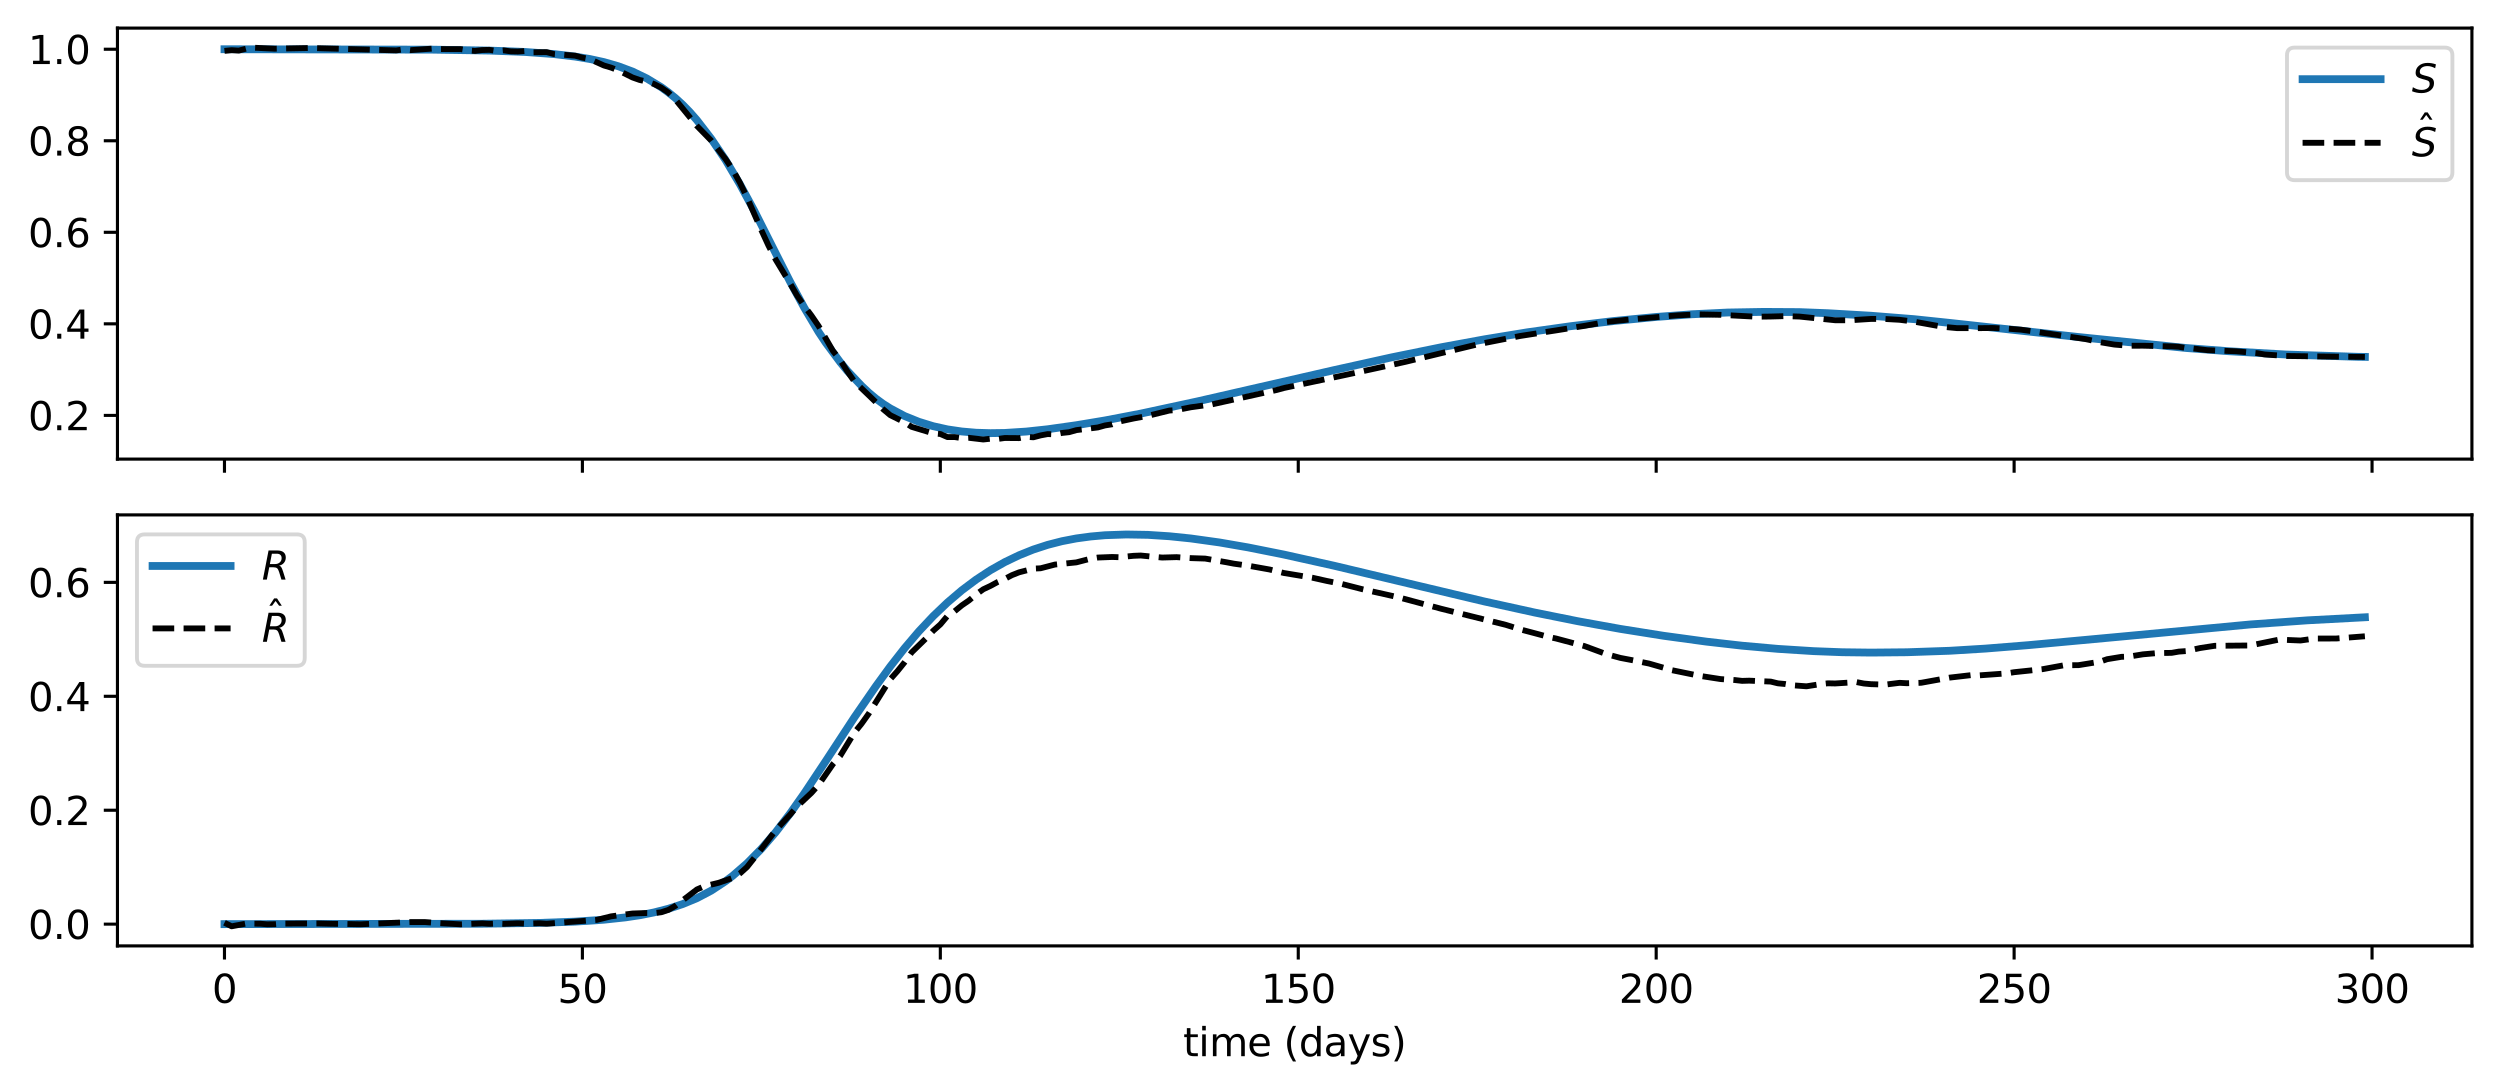 <?xml version="1.0" encoding="utf-8" standalone="no"?>
<!DOCTYPE svg PUBLIC "-//W3C//DTD SVG 1.1//EN"
  "http://www.w3.org/Graphics/SVG/1.1/DTD/svg11.dtd">
<svg xmlns:xlink="http://www.w3.org/1999/xlink" width="640.773pt" height="279.996pt" viewBox="0 0 640.773 279.996" xmlns="http://www.w3.org/2000/svg" version="1.1">
 <defs>
  <style type="text/css">*{stroke-linejoin: round; stroke-linecap: butt}</style>
 </defs>
 <g id="figure_1">
  <g id="patch_1">
   <path d="M 0 279.996 
L 640.773 279.996 
L 640.773 0 
L 0 0 
z
" style="fill: #ffffff"/>
  </g>
  <g id="axes_1">
   <g id="patch_2">
    <path d="M 30.103 117.67 
L 633.573 117.67 
L 633.573 7.2 
L 30.103 7.2 
z
" style="fill: #ffffff"/>
   </g>
   <g id="matplotlib.axis_1">
    <g id="xtick_1">
     <g id="line2d_1">
      <defs>
       <path id="mea8ac293b1" d="M 0 0 
L 0 3.5 
" style="stroke: #000000; stroke-width: 0.8"/>
      </defs>
      <g>
       <use xlink:href="#mea8ac293b1" x="57.534" y="117.67" style="stroke: #000000; stroke-width: 0.8"/>
      </g>
     </g>
    </g>
    <g id="xtick_2">
     <g id="line2d_2">
      <g>
       <use xlink:href="#mea8ac293b1" x="149.274" y="117.67" style="stroke: #000000; stroke-width: 0.8"/>
      </g>
     </g>
    </g>
    <g id="xtick_3">
     <g id="line2d_3">
      <g>
       <use xlink:href="#mea8ac293b1" x="241.015" y="117.67" style="stroke: #000000; stroke-width: 0.8"/>
      </g>
     </g>
    </g>
    <g id="xtick_4">
     <g id="line2d_4">
      <g>
       <use xlink:href="#mea8ac293b1" x="332.756" y="117.67" style="stroke: #000000; stroke-width: 0.8"/>
      </g>
     </g>
    </g>
    <g id="xtick_5">
     <g id="line2d_5">
      <g>
       <use xlink:href="#mea8ac293b1" x="424.496" y="117.67" style="stroke: #000000; stroke-width: 0.8"/>
      </g>
     </g>
    </g>
    <g id="xtick_6">
     <g id="line2d_6">
      <g>
       <use xlink:href="#mea8ac293b1" x="516.237" y="117.67" style="stroke: #000000; stroke-width: 0.8"/>
      </g>
     </g>
    </g>
    <g id="xtick_7">
     <g id="line2d_7">
      <g>
       <use xlink:href="#mea8ac293b1" x="607.977" y="117.67" style="stroke: #000000; stroke-width: 0.8"/>
      </g>
     </g>
    </g>
   </g>
   <g id="matplotlib.axis_2">
    <g id="ytick_1">
     <g id="line2d_8">
      <defs>
       <path id="m8929188192" d="M 0 0 
L -3.5 0 
" style="stroke: #000000; stroke-width: 0.8"/>
      </defs>
      <g>
       <use xlink:href="#m8929188192" x="30.103" y="106.471" style="stroke: #000000; stroke-width: 0.8"/>
      </g>
     </g>
     <g id="text_1">
      <!-- 0.2 -->
      <g transform="translate(7.2 110.27) scale(0.1 -0.1)">
       <defs>
        <path id="DejaVuSans-30" d="M 2034 4250 
Q 1547 4250 1301 3770 
Q 1056 3291 1056 2328 
Q 1056 1369 1301 889 
Q 1547 409 2034 409 
Q 2525 409 2770 889 
Q 3016 1369 3016 2328 
Q 3016 3291 2770 3770 
Q 2525 4250 2034 4250 
z
M 2034 4750 
Q 2819 4750 3233 4129 
Q 3647 3509 3647 2328 
Q 3647 1150 3233 529 
Q 2819 -91 2034 -91 
Q 1250 -91 836 529 
Q 422 1150 422 2328 
Q 422 3509 836 4129 
Q 1250 4750 2034 4750 
z
" transform="scale(0.016)"/>
        <path id="DejaVuSans-2e" d="M 684 794 
L 1344 794 
L 1344 0 
L 684 0 
L 684 794 
z
" transform="scale(0.016)"/>
        <path id="DejaVuSans-32" d="M 1228 531 
L 3431 531 
L 3431 0 
L 469 0 
L 469 531 
Q 828 903 1448 1529 
Q 2069 2156 2228 2338 
Q 2531 2678 2651 2914 
Q 2772 3150 2772 3378 
Q 2772 3750 2511 3984 
Q 2250 4219 1831 4219 
Q 1534 4219 1204 4116 
Q 875 4013 500 3803 
L 500 4441 
Q 881 4594 1212 4672 
Q 1544 4750 1819 4750 
Q 2544 4750 2975 4387 
Q 3406 4025 3406 3419 
Q 3406 3131 3298 2873 
Q 3191 2616 2906 2266 
Q 2828 2175 2409 1742 
Q 1991 1309 1228 531 
z
" transform="scale(0.016)"/>
       </defs>
       <use xlink:href="#DejaVuSans-30"/>
       <use xlink:href="#DejaVuSans-2e" x="63.623"/>
       <use xlink:href="#DejaVuSans-32" x="95.41"/>
      </g>
     </g>
    </g>
    <g id="ytick_2">
     <g id="line2d_9">
      <g>
       <use xlink:href="#m8929188192" x="30.103" y="83.008" style="stroke: #000000; stroke-width: 0.8"/>
      </g>
     </g>
     <g id="text_2">
      <!-- 0.4 -->
      <g transform="translate(7.2 86.807) scale(0.1 -0.1)">
       <defs>
        <path id="DejaVuSans-34" d="M 2419 4116 
L 825 1625 
L 2419 1625 
L 2419 4116 
z
M 2253 4666 
L 3047 4666 
L 3047 1625 
L 3713 1625 
L 3713 1100 
L 3047 1100 
L 3047 0 
L 2419 0 
L 2419 1100 
L 313 1100 
L 313 1709 
L 2253 4666 
z
" transform="scale(0.016)"/>
       </defs>
       <use xlink:href="#DejaVuSans-30"/>
       <use xlink:href="#DejaVuSans-2e" x="63.623"/>
       <use xlink:href="#DejaVuSans-34" x="95.41"/>
      </g>
     </g>
    </g>
    <g id="ytick_3">
     <g id="line2d_10">
      <g>
       <use xlink:href="#m8929188192" x="30.103" y="59.545" style="stroke: #000000; stroke-width: 0.8"/>
      </g>
     </g>
     <g id="text_3">
      <!-- 0.6 -->
      <g transform="translate(7.2 63.344) scale(0.1 -0.1)">
       <defs>
        <path id="DejaVuSans-36" d="M 2113 2584 
Q 1688 2584 1439 2293 
Q 1191 2003 1191 1497 
Q 1191 994 1439 701 
Q 1688 409 2113 409 
Q 2538 409 2786 701 
Q 3034 994 3034 1497 
Q 3034 2003 2786 2293 
Q 2538 2584 2113 2584 
z
M 3366 4563 
L 3366 3988 
Q 3128 4100 2886 4159 
Q 2644 4219 2406 4219 
Q 1781 4219 1451 3797 
Q 1122 3375 1075 2522 
Q 1259 2794 1537 2939 
Q 1816 3084 2150 3084 
Q 2853 3084 3261 2657 
Q 3669 2231 3669 1497 
Q 3669 778 3244 343 
Q 2819 -91 2113 -91 
Q 1303 -91 875 529 
Q 447 1150 447 2328 
Q 447 3434 972 4092 
Q 1497 4750 2381 4750 
Q 2619 4750 2861 4703 
Q 3103 4656 3366 4563 
z
" transform="scale(0.016)"/>
       </defs>
       <use xlink:href="#DejaVuSans-30"/>
       <use xlink:href="#DejaVuSans-2e" x="63.623"/>
       <use xlink:href="#DejaVuSans-36" x="95.41"/>
      </g>
     </g>
    </g>
    <g id="ytick_4">
     <g id="line2d_11">
      <g>
       <use xlink:href="#m8929188192" x="30.103" y="36.081" style="stroke: #000000; stroke-width: 0.8"/>
      </g>
     </g>
     <g id="text_4">
      <!-- 0.8 -->
      <g transform="translate(7.2 39.881) scale(0.1 -0.1)">
       <defs>
        <path id="DejaVuSans-38" d="M 2034 2216 
Q 1584 2216 1326 1975 
Q 1069 1734 1069 1313 
Q 1069 891 1326 650 
Q 1584 409 2034 409 
Q 2484 409 2743 651 
Q 3003 894 3003 1313 
Q 3003 1734 2745 1975 
Q 2488 2216 2034 2216 
z
M 1403 2484 
Q 997 2584 770 2862 
Q 544 3141 544 3541 
Q 544 4100 942 4425 
Q 1341 4750 2034 4750 
Q 2731 4750 3128 4425 
Q 3525 4100 3525 3541 
Q 3525 3141 3298 2862 
Q 3072 2584 2669 2484 
Q 3125 2378 3379 2068 
Q 3634 1759 3634 1313 
Q 3634 634 3220 271 
Q 2806 -91 2034 -91 
Q 1263 -91 848 271 
Q 434 634 434 1313 
Q 434 1759 690 2068 
Q 947 2378 1403 2484 
z
M 1172 3481 
Q 1172 3119 1398 2916 
Q 1625 2713 2034 2713 
Q 2441 2713 2670 2916 
Q 2900 3119 2900 3481 
Q 2900 3844 2670 4047 
Q 2441 4250 2034 4250 
Q 1625 4250 1398 4047 
Q 1172 3844 1172 3481 
z
" transform="scale(0.016)"/>
       </defs>
       <use xlink:href="#DejaVuSans-30"/>
       <use xlink:href="#DejaVuSans-2e" x="63.623"/>
       <use xlink:href="#DejaVuSans-38" x="95.41"/>
      </g>
     </g>
    </g>
    <g id="ytick_5">
     <g id="line2d_12">
      <g>
       <use xlink:href="#m8929188192" x="30.103" y="12.618" style="stroke: #000000; stroke-width: 0.8"/>
      </g>
     </g>
     <g id="text_5">
      <!-- 1.0 -->
      <g transform="translate(7.2 16.417) scale(0.1 -0.1)">
       <defs>
        <path id="DejaVuSans-31" d="M 794 531 
L 1825 531 
L 1825 4091 
L 703 3866 
L 703 4441 
L 1819 4666 
L 2450 4666 
L 2450 531 
L 3481 531 
L 3481 0 
L 794 0 
L 794 531 
z
" transform="scale(0.016)"/>
       </defs>
       <use xlink:href="#DejaVuSans-31"/>
       <use xlink:href="#DejaVuSans-2e" x="63.623"/>
       <use xlink:href="#DejaVuSans-30" x="95.41"/>
      </g>
     </g>
    </g>
   </g>
   <g id="line2d_13">
    <path d="M 57.534 12.619 
L 110.743 12.726 
L 125.422 12.962 
L 134.596 13.322 
L 141.935 13.856 
L 147.439 14.507 
L 151.109 15.111 
L 154.779 15.912 
L 158.448 16.97 
L 162.118 18.333 
L 165.788 20.107 
L 169.457 22.335 
L 171.292 23.666 
L 173.127 25.156 
L 174.962 26.829 
L 176.796 28.713 
L 178.631 30.808 
L 182.301 35.582 
L 185.97 41.017 
L 189.64 47.214 
L 193.31 53.991 
L 198.814 64.907 
L 202.484 72.149 
L 206.153 78.898 
L 209.823 85.092 
L 211.658 87.849 
L 215.327 92.791 
L 217.162 95.033 
L 220.832 98.912 
L 222.667 100.635 
L 224.502 102.166 
L 226.336 103.505 
L 228.171 104.675 
L 231.841 106.629 
L 235.51 108.109 
L 239.18 109.24 
L 242.85 110.056 
L 246.519 110.593 
L 250.189 110.912 
L 253.859 111.02 
L 257.528 110.966 
L 263.033 110.614 
L 268.537 110.021 
L 275.876 108.984 
L 283.216 107.762 
L 292.39 106.01 
L 307.068 102.845 
L 341.93 94.861 
L 356.608 91.612 
L 369.452 88.995 
L 380.461 86.975 
L 391.47 85.171 
L 402.478 83.622 
L 413.487 82.289 
L 424.496 81.236 
L 433.67 80.55 
L 442.844 80.103 
L 452.018 79.939 
L 461.192 79.993 
L 468.532 80.281 
L 479.541 80.926 
L 490.549 81.8 
L 499.724 82.763 
L 532.75 86.382 
L 560.272 89.191 
L 571.281 90.026 
L 585.96 90.869 
L 604.308 91.453 
L 606.143 91.478 
L 606.143 91.478 
" clip-path="url(#pd306f64ad6)" style="fill: none; stroke: #1f77b4; stroke-width: 2; stroke-linecap: square"/>
   </g>
   <g id="line2d_14">
    <path d="M 57.534 13.043 
L 59.368 12.859 
L 61.203 12.97 
L 63.038 12.487 
L 64.873 12.221 
L 70.377 12.487 
L 79.551 12.303 
L 90.56 12.606 
L 101.569 12.92 
L 103.404 12.658 
L 105.239 12.854 
L 110.743 12.466 
L 112.578 12.58 
L 118.082 12.593 
L 119.917 12.908 
L 121.752 13.054 
L 123.587 12.829 
L 125.422 12.776 
L 127.256 13.058 
L 129.091 12.916 
L 130.926 13.168 
L 132.761 13.207 
L 134.596 13.075 
L 136.431 13.409 
L 140.1 13.358 
L 141.935 13.846 
L 147.439 14.276 
L 149.274 14.775 
L 151.109 15.121 
L 154.779 16.785 
L 156.613 17.327 
L 158.448 18.034 
L 162.118 19.856 
L 163.953 20.502 
L 165.788 20.898 
L 167.622 21.526 
L 169.457 22.447 
L 171.292 23.723 
L 173.127 25.535 
L 178.631 32.288 
L 182.301 36.036 
L 185.97 40.767 
L 187.805 43.481 
L 189.64 46.827 
L 191.475 50.603 
L 195.145 58.997 
L 196.979 62.972 
L 198.814 66.537 
L 202.484 72.612 
L 204.319 75.787 
L 206.153 78.44 
L 207.988 80.89 
L 209.823 83.577 
L 213.493 89.95 
L 215.327 92.275 
L 217.162 95.164 
L 218.997 97.793 
L 222.667 101.309 
L 226.336 104.869 
L 228.171 106.408 
L 231.841 108.229 
L 233.676 109.412 
L 239.18 111.076 
L 241.015 111.235 
L 242.85 112.031 
L 244.685 112.026 
L 246.519 112.295 
L 248.354 112.218 
L 252.024 112.649 
L 253.859 112.45 
L 255.693 112.516 
L 257.528 112.262 
L 261.198 112.293 
L 263.033 111.961 
L 264.867 112.085 
L 266.702 111.6 
L 268.537 111.257 
L 270.372 111.331 
L 272.207 110.969 
L 274.042 110.771 
L 275.876 110.246 
L 281.381 109.56 
L 283.216 109.046 
L 285.05 108.753 
L 286.885 108.053 
L 290.555 107.264 
L 294.224 106.58 
L 299.729 105.223 
L 301.564 105.109 
L 305.233 104.386 
L 310.738 103.626 
L 327.251 99.953 
L 329.086 99.449 
L 345.599 95.941 
L 352.938 94.346 
L 360.278 92.731 
L 378.626 88.286 
L 389.635 86.113 
L 398.809 84.688 
L 406.148 83.513 
L 411.652 82.531 
L 417.157 81.941 
L 430.001 80.818 
L 435.505 80.575 
L 441.009 80.692 
L 450.184 81.18 
L 453.853 81.129 
L 457.523 81.027 
L 461.192 81.138 
L 470.367 82.085 
L 474.036 82.098 
L 479.541 81.747 
L 483.21 81.762 
L 486.88 81.967 
L 490.549 82.428 
L 497.889 83.751 
L 501.558 84.099 
L 507.063 84.107 
L 510.732 84.066 
L 514.402 84.225 
L 518.072 84.508 
L 521.741 85.023 
L 534.585 86.921 
L 538.255 87.703 
L 541.924 88.319 
L 545.594 88.622 
L 549.263 88.605 
L 556.603 88.777 
L 558.438 88.881 
L 560.272 89.199 
L 562.107 89.32 
L 565.777 89.757 
L 573.116 90.035 
L 578.62 90.529 
L 580.455 90.854 
L 585.96 91.238 
L 600.638 91.436 
L 606.143 91.485 
L 606.143 91.485 
" clip-path="url(#pd306f64ad6)" style="fill: none; stroke-dasharray: 5.55,2.4; stroke-dashoffset: 0; stroke: #000000; stroke-width: 1.5"/>
   </g>
   <g id="patch_3">
    <path d="M 30.103 117.67 
L 30.103 7.2 
" style="fill: none; stroke: #000000; stroke-width: 0.8; stroke-linejoin: miter; stroke-linecap: square"/>
   </g>
   <g id="patch_4">
    <path d="M 633.573 117.67 
L 633.573 7.2 
" style="fill: none; stroke: #000000; stroke-width: 0.8; stroke-linejoin: miter; stroke-linecap: square"/>
   </g>
   <g id="patch_5">
    <path d="M 30.103 117.67 
L 633.573 117.67 
" style="fill: none; stroke: #000000; stroke-width: 0.8; stroke-linejoin: miter; stroke-linecap: square"/>
   </g>
   <g id="patch_6">
    <path d="M 30.103 7.2 
L 633.573 7.2 
" style="fill: none; stroke: #000000; stroke-width: 0.8; stroke-linejoin: miter; stroke-linecap: square"/>
   </g>
   <g id="legend_1">
    <g id="patch_7">
     <path d="M 588.173 46.178 
L 626.573 46.178 
Q 628.573 46.178 628.573 44.178 
L 628.573 14.2 
Q 628.573 12.2 626.573 12.2 
L 588.173 12.2 
Q 586.173 12.2 586.173 14.2 
L 586.173 44.178 
Q 586.173 46.178 588.173 46.178 
z
" style="fill: #ffffff; opacity: 0.8; stroke: #cccccc; stroke-linejoin: miter"/>
    </g>
    <g id="line2d_15">
     <path d="M 590.173 20.298 
L 600.173 20.298 
L 610.173 20.298 
" style="fill: none; stroke: #1f77b4; stroke-width: 2; stroke-linecap: square"/>
    </g>
    <g id="text_6">
     <!-- $S$ -->
     <g transform="translate(618.173 23.798) scale(0.1 -0.1)">
      <defs>
       <path id="DejaVuSans-Oblique-53" d="M 3859 4513 
L 3738 3897 
Q 3422 4066 3111 4152 
Q 2800 4238 2509 4238 
Q 1944 4238 1609 3991 
Q 1275 3744 1275 3334 
Q 1275 3109 1398 2989 
Q 1522 2869 2034 2731 
L 2413 2638 
Q 3053 2472 3303 2217 
Q 3553 1963 3553 1503 
Q 3553 797 2998 353 
Q 2444 -91 1538 -91 
Q 1166 -91 791 -17 
Q 416 56 38 206 
L 166 856 
Q 513 641 861 531 
Q 1209 422 1556 422 
Q 2147 422 2503 684 
Q 2859 947 2859 1369 
Q 2859 1650 2717 1795 
Q 2575 1941 2106 2059 
L 1728 2156 
Q 1081 2325 845 2545 
Q 609 2766 609 3163 
Q 609 3859 1145 4304 
Q 1681 4750 2541 4750 
Q 2875 4750 3203 4690 
Q 3531 4631 3859 4513 
z
" transform="scale(0.016)"/>
      </defs>
      <use xlink:href="#DejaVuSans-Oblique-53" transform="translate(0 0.781)"/>
     </g>
    </g>
    <g id="line2d_16">
     <path d="M 590.173 36.598 
L 600.173 36.598 
L 610.173 36.598 
" style="fill: none; stroke-dasharray: 5.55,2.4; stroke-dashoffset: 0; stroke: #000000; stroke-width: 1.5"/>
    </g>
    <g id="text_7">
     <!-- $\hat S$ -->
     <g transform="translate(618.173 40.098) scale(0.1 -0.1)">
      <defs>
       <path id="DejaVuSans-302" d="M -1831 5119 
L -1369 5119 
L -603 3944 
L -1038 3944 
L -1600 4709 
L -2163 3944 
L -2597 3944 
L -1831 5119 
z
M -1600 3584 
L -1600 3584 
z
" transform="scale(0.016)"/>
      </defs>
      <use xlink:href="#DejaVuSans-302" transform="translate(62.504 31.016)"/>
      <use xlink:href="#DejaVuSans-Oblique-53" transform="translate(0 0.297)"/>
     </g>
    </g>
   </g>
  </g>
  <g id="axes_2">
   <g id="patch_8">
    <path d="M 30.103 242.44 
L 633.573 242.44 
L 633.573 131.97 
L 30.103 131.97 
z
" style="fill: #ffffff"/>
   </g>
   <g id="matplotlib.axis_3">
    <g id="xtick_8">
     <g id="line2d_17">
      <g>
       <use xlink:href="#mea8ac293b1" x="57.534" y="242.44" style="stroke: #000000; stroke-width: 0.8"/>
      </g>
     </g>
     <g id="text_8">
      <!-- 0 -->
      <g transform="translate(54.352 257.038) scale(0.1 -0.1)">
       <use xlink:href="#DejaVuSans-30"/>
      </g>
     </g>
    </g>
    <g id="xtick_9">
     <g id="line2d_18">
      <g>
       <use xlink:href="#mea8ac293b1" x="149.274" y="242.44" style="stroke: #000000; stroke-width: 0.8"/>
      </g>
     </g>
     <g id="text_9">
      <!-- 50 -->
      <g transform="translate(142.912 257.038) scale(0.1 -0.1)">
       <defs>
        <path id="DejaVuSans-35" d="M 691 4666 
L 3169 4666 
L 3169 4134 
L 1269 4134 
L 1269 2991 
Q 1406 3038 1543 3061 
Q 1681 3084 1819 3084 
Q 2600 3084 3056 2656 
Q 3513 2228 3513 1497 
Q 3513 744 3044 326 
Q 2575 -91 1722 -91 
Q 1428 -91 1123 -41 
Q 819 9 494 109 
L 494 744 
Q 775 591 1075 516 
Q 1375 441 1709 441 
Q 2250 441 2565 725 
Q 2881 1009 2881 1497 
Q 2881 1984 2565 2268 
Q 2250 2553 1709 2553 
Q 1456 2553 1204 2497 
Q 953 2441 691 2322 
L 691 4666 
z
" transform="scale(0.016)"/>
       </defs>
       <use xlink:href="#DejaVuSans-35"/>
       <use xlink:href="#DejaVuSans-30" x="63.623"/>
      </g>
     </g>
    </g>
    <g id="xtick_10">
     <g id="line2d_19">
      <g>
       <use xlink:href="#mea8ac293b1" x="241.015" y="242.44" style="stroke: #000000; stroke-width: 0.8"/>
      </g>
     </g>
     <g id="text_10">
      <!-- 100 -->
      <g transform="translate(231.471 257.038) scale(0.1 -0.1)">
       <use xlink:href="#DejaVuSans-31"/>
       <use xlink:href="#DejaVuSans-30" x="63.623"/>
       <use xlink:href="#DejaVuSans-30" x="127.246"/>
      </g>
     </g>
    </g>
    <g id="xtick_11">
     <g id="line2d_20">
      <g>
       <use xlink:href="#mea8ac293b1" x="332.756" y="242.44" style="stroke: #000000; stroke-width: 0.8"/>
      </g>
     </g>
     <g id="text_11">
      <!-- 150 -->
      <g transform="translate(323.212 257.038) scale(0.1 -0.1)">
       <use xlink:href="#DejaVuSans-31"/>
       <use xlink:href="#DejaVuSans-35" x="63.623"/>
       <use xlink:href="#DejaVuSans-30" x="127.246"/>
      </g>
     </g>
    </g>
    <g id="xtick_12">
     <g id="line2d_21">
      <g>
       <use xlink:href="#mea8ac293b1" x="424.496" y="242.44" style="stroke: #000000; stroke-width: 0.8"/>
      </g>
     </g>
     <g id="text_12">
      <!-- 200 -->
      <g transform="translate(414.952 257.038) scale(0.1 -0.1)">
       <use xlink:href="#DejaVuSans-32"/>
       <use xlink:href="#DejaVuSans-30" x="63.623"/>
       <use xlink:href="#DejaVuSans-30" x="127.246"/>
      </g>
     </g>
    </g>
    <g id="xtick_13">
     <g id="line2d_22">
      <g>
       <use xlink:href="#mea8ac293b1" x="516.237" y="242.44" style="stroke: #000000; stroke-width: 0.8"/>
      </g>
     </g>
     <g id="text_13">
      <!-- 250 -->
      <g transform="translate(506.693 257.038) scale(0.1 -0.1)">
       <use xlink:href="#DejaVuSans-32"/>
       <use xlink:href="#DejaVuSans-35" x="63.623"/>
       <use xlink:href="#DejaVuSans-30" x="127.246"/>
      </g>
     </g>
    </g>
    <g id="xtick_14">
     <g id="line2d_23">
      <g>
       <use xlink:href="#mea8ac293b1" x="607.977" y="242.44" style="stroke: #000000; stroke-width: 0.8"/>
      </g>
     </g>
     <g id="text_14">
      <!-- 300 -->
      <g transform="translate(598.434 257.038) scale(0.1 -0.1)">
       <defs>
        <path id="DejaVuSans-33" d="M 2597 2516 
Q 3050 2419 3304 2112 
Q 3559 1806 3559 1356 
Q 3559 666 3084 287 
Q 2609 -91 1734 -91 
Q 1441 -91 1130 -33 
Q 819 25 488 141 
L 488 750 
Q 750 597 1062 519 
Q 1375 441 1716 441 
Q 2309 441 2620 675 
Q 2931 909 2931 1356 
Q 2931 1769 2642 2001 
Q 2353 2234 1838 2234 
L 1294 2234 
L 1294 2753 
L 1863 2753 
Q 2328 2753 2575 2939 
Q 2822 3125 2822 3475 
Q 2822 3834 2567 4026 
Q 2313 4219 1838 4219 
Q 1578 4219 1281 4162 
Q 984 4106 628 3988 
L 628 4550 
Q 988 4650 1302 4700 
Q 1616 4750 1894 4750 
Q 2613 4750 3031 4423 
Q 3450 4097 3450 3541 
Q 3450 3153 3228 2886 
Q 3006 2619 2597 2516 
z
" transform="scale(0.016)"/>
       </defs>
       <use xlink:href="#DejaVuSans-33"/>
       <use xlink:href="#DejaVuSans-30" x="63.623"/>
       <use xlink:href="#DejaVuSans-30" x="127.246"/>
      </g>
     </g>
    </g>
    <g id="text_15">
     <!-- time (days) -->
     <g transform="translate(303.249 270.717) scale(0.1 -0.1)">
      <defs>
       <path id="DejaVuSans-74" d="M 1172 4494 
L 1172 3500 
L 2356 3500 
L 2356 3053 
L 1172 3053 
L 1172 1153 
Q 1172 725 1289 603 
Q 1406 481 1766 481 
L 2356 481 
L 2356 0 
L 1766 0 
Q 1100 0 847 248 
Q 594 497 594 1153 
L 594 3053 
L 172 3053 
L 172 3500 
L 594 3500 
L 594 4494 
L 1172 4494 
z
" transform="scale(0.016)"/>
       <path id="DejaVuSans-69" d="M 603 3500 
L 1178 3500 
L 1178 0 
L 603 0 
L 603 3500 
z
M 603 4863 
L 1178 4863 
L 1178 4134 
L 603 4134 
L 603 4863 
z
" transform="scale(0.016)"/>
       <path id="DejaVuSans-6d" d="M 3328 2828 
Q 3544 3216 3844 3400 
Q 4144 3584 4550 3584 
Q 5097 3584 5394 3201 
Q 5691 2819 5691 2113 
L 5691 0 
L 5113 0 
L 5113 2094 
Q 5113 2597 4934 2840 
Q 4756 3084 4391 3084 
Q 3944 3084 3684 2787 
Q 3425 2491 3425 1978 
L 3425 0 
L 2847 0 
L 2847 2094 
Q 2847 2600 2669 2842 
Q 2491 3084 2119 3084 
Q 1678 3084 1418 2786 
Q 1159 2488 1159 1978 
L 1159 0 
L 581 0 
L 581 3500 
L 1159 3500 
L 1159 2956 
Q 1356 3278 1631 3431 
Q 1906 3584 2284 3584 
Q 2666 3584 2933 3390 
Q 3200 3197 3328 2828 
z
" transform="scale(0.016)"/>
       <path id="DejaVuSans-65" d="M 3597 1894 
L 3597 1613 
L 953 1613 
Q 991 1019 1311 708 
Q 1631 397 2203 397 
Q 2534 397 2845 478 
Q 3156 559 3463 722 
L 3463 178 
Q 3153 47 2828 -22 
Q 2503 -91 2169 -91 
Q 1331 -91 842 396 
Q 353 884 353 1716 
Q 353 2575 817 3079 
Q 1281 3584 2069 3584 
Q 2775 3584 3186 3129 
Q 3597 2675 3597 1894 
z
M 3022 2063 
Q 3016 2534 2758 2815 
Q 2500 3097 2075 3097 
Q 1594 3097 1305 2825 
Q 1016 2553 972 2059 
L 3022 2063 
z
" transform="scale(0.016)"/>
       <path id="DejaVuSans-20" transform="scale(0.016)"/>
       <path id="DejaVuSans-28" d="M 1984 4856 
Q 1566 4138 1362 3434 
Q 1159 2731 1159 2009 
Q 1159 1288 1364 580 
Q 1569 -128 1984 -844 
L 1484 -844 
Q 1016 -109 783 600 
Q 550 1309 550 2009 
Q 550 2706 781 3412 
Q 1013 4119 1484 4856 
L 1984 4856 
z
" transform="scale(0.016)"/>
       <path id="DejaVuSans-64" d="M 2906 2969 
L 2906 4863 
L 3481 4863 
L 3481 0 
L 2906 0 
L 2906 525 
Q 2725 213 2448 61 
Q 2172 -91 1784 -91 
Q 1150 -91 751 415 
Q 353 922 353 1747 
Q 353 2572 751 3078 
Q 1150 3584 1784 3584 
Q 2172 3584 2448 3432 
Q 2725 3281 2906 2969 
z
M 947 1747 
Q 947 1113 1208 752 
Q 1469 391 1925 391 
Q 2381 391 2643 752 
Q 2906 1113 2906 1747 
Q 2906 2381 2643 2742 
Q 2381 3103 1925 3103 
Q 1469 3103 1208 2742 
Q 947 2381 947 1747 
z
" transform="scale(0.016)"/>
       <path id="DejaVuSans-61" d="M 2194 1759 
Q 1497 1759 1228 1600 
Q 959 1441 959 1056 
Q 959 750 1161 570 
Q 1363 391 1709 391 
Q 2188 391 2477 730 
Q 2766 1069 2766 1631 
L 2766 1759 
L 2194 1759 
z
M 3341 1997 
L 3341 0 
L 2766 0 
L 2766 531 
Q 2569 213 2275 61 
Q 1981 -91 1556 -91 
Q 1019 -91 701 211 
Q 384 513 384 1019 
Q 384 1609 779 1909 
Q 1175 2209 1959 2209 
L 2766 2209 
L 2766 2266 
Q 2766 2663 2505 2880 
Q 2244 3097 1772 3097 
Q 1472 3097 1187 3025 
Q 903 2953 641 2809 
L 641 3341 
Q 956 3463 1253 3523 
Q 1550 3584 1831 3584 
Q 2591 3584 2966 3190 
Q 3341 2797 3341 1997 
z
" transform="scale(0.016)"/>
       <path id="DejaVuSans-79" d="M 2059 -325 
Q 1816 -950 1584 -1140 
Q 1353 -1331 966 -1331 
L 506 -1331 
L 506 -850 
L 844 -850 
Q 1081 -850 1212 -737 
Q 1344 -625 1503 -206 
L 1606 56 
L 191 3500 
L 800 3500 
L 1894 763 
L 2988 3500 
L 3597 3500 
L 2059 -325 
z
" transform="scale(0.016)"/>
       <path id="DejaVuSans-73" d="M 2834 3397 
L 2834 2853 
Q 2591 2978 2328 3040 
Q 2066 3103 1784 3103 
Q 1356 3103 1142 2972 
Q 928 2841 928 2578 
Q 928 2378 1081 2264 
Q 1234 2150 1697 2047 
L 1894 2003 
Q 2506 1872 2764 1633 
Q 3022 1394 3022 966 
Q 3022 478 2636 193 
Q 2250 -91 1575 -91 
Q 1294 -91 989 -36 
Q 684 19 347 128 
L 347 722 
Q 666 556 975 473 
Q 1284 391 1588 391 
Q 1994 391 2212 530 
Q 2431 669 2431 922 
Q 2431 1156 2273 1281 
Q 2116 1406 1581 1522 
L 1381 1569 
Q 847 1681 609 1914 
Q 372 2147 372 2553 
Q 372 3047 722 3315 
Q 1072 3584 1716 3584 
Q 2034 3584 2315 3537 
Q 2597 3491 2834 3397 
z
" transform="scale(0.016)"/>
       <path id="DejaVuSans-29" d="M 513 4856 
L 1013 4856 
Q 1481 4119 1714 3412 
Q 1947 2706 1947 2009 
Q 1947 1309 1714 600 
Q 1481 -109 1013 -844 
L 513 -844 
Q 928 -128 1133 580 
Q 1338 1288 1338 2009 
Q 1338 2731 1133 3434 
Q 928 4138 513 4856 
z
" transform="scale(0.016)"/>
      </defs>
      <use xlink:href="#DejaVuSans-74"/>
      <use xlink:href="#DejaVuSans-69" x="39.209"/>
      <use xlink:href="#DejaVuSans-6d" x="66.992"/>
      <use xlink:href="#DejaVuSans-65" x="164.404"/>
      <use xlink:href="#DejaVuSans-20" x="225.928"/>
      <use xlink:href="#DejaVuSans-28" x="257.715"/>
      <use xlink:href="#DejaVuSans-64" x="296.729"/>
      <use xlink:href="#DejaVuSans-61" x="360.205"/>
      <use xlink:href="#DejaVuSans-79" x="421.484"/>
      <use xlink:href="#DejaVuSans-73" x="480.664"/>
      <use xlink:href="#DejaVuSans-29" x="532.764"/>
     </g>
    </g>
   </g>
   <g id="matplotlib.axis_4">
    <g id="ytick_6">
     <g id="line2d_24">
      <g>
       <use xlink:href="#m8929188192" x="30.103" y="236.864" style="stroke: #000000; stroke-width: 0.8"/>
      </g>
     </g>
     <g id="text_16">
      <!-- 0.0 -->
      <g transform="translate(7.2 240.663) scale(0.1 -0.1)">
       <use xlink:href="#DejaVuSans-30"/>
       <use xlink:href="#DejaVuSans-2e" x="63.623"/>
       <use xlink:href="#DejaVuSans-30" x="95.41"/>
      </g>
     </g>
    </g>
    <g id="ytick_7">
     <g id="line2d_25">
      <g>
       <use xlink:href="#m8929188192" x="30.103" y="207.667" style="stroke: #000000; stroke-width: 0.8"/>
      </g>
     </g>
     <g id="text_17">
      <!-- 0.2 -->
      <g transform="translate(7.2 211.466) scale(0.1 -0.1)">
       <use xlink:href="#DejaVuSans-30"/>
       <use xlink:href="#DejaVuSans-2e" x="63.623"/>
       <use xlink:href="#DejaVuSans-32" x="95.41"/>
      </g>
     </g>
    </g>
    <g id="ytick_8">
     <g id="line2d_26">
      <g>
       <use xlink:href="#m8929188192" x="30.103" y="178.47" style="stroke: #000000; stroke-width: 0.8"/>
      </g>
     </g>
     <g id="text_18">
      <!-- 0.4 -->
      <g transform="translate(7.2 182.269) scale(0.1 -0.1)">
       <use xlink:href="#DejaVuSans-30"/>
       <use xlink:href="#DejaVuSans-2e" x="63.623"/>
       <use xlink:href="#DejaVuSans-34" x="95.41"/>
      </g>
     </g>
    </g>
    <g id="ytick_9">
     <g id="line2d_27">
      <g>
       <use xlink:href="#m8929188192" x="30.103" y="149.272" style="stroke: #000000; stroke-width: 0.8"/>
      </g>
     </g>
     <g id="text_19">
      <!-- 0.6 -->
      <g transform="translate(7.2 153.072) scale(0.1 -0.1)">
       <use xlink:href="#DejaVuSans-30"/>
       <use xlink:href="#DejaVuSans-2e" x="63.623"/>
       <use xlink:href="#DejaVuSans-36" x="95.41"/>
      </g>
     </g>
    </g>
   </g>
   <g id="line2d_28">
    <path d="M 57.534 236.864 
L 123.587 236.765 
L 138.265 236.548 
L 147.439 236.219 
L 154.779 235.731 
L 160.283 235.14 
L 163.953 234.589 
L 167.622 233.867 
L 171.292 232.929 
L 174.962 231.731 
L 178.631 230.21 
L 182.301 228.276 
L 185.97 225.857 
L 187.805 224.471 
L 191.475 221.28 
L 195.145 217.558 
L 198.814 213.304 
L 202.484 208.535 
L 206.153 203.336 
L 211.658 195.054 
L 218.997 183.845 
L 224.502 175.874 
L 228.171 170.84 
L 231.841 166.149 
L 235.51 161.83 
L 239.18 157.929 
L 242.85 154.428 
L 246.519 151.304 
L 250.189 148.557 
L 253.859 146.15 
L 257.528 144.08 
L 261.198 142.318 
L 264.867 140.845 
L 268.537 139.65 
L 272.207 138.709 
L 275.876 138.003 
L 279.546 137.507 
L 283.216 137.181 
L 288.72 136.991 
L 294.224 137.088 
L 299.729 137.445 
L 305.233 138.012 
L 312.573 139.036 
L 319.912 140.308 
L 329.086 142.14 
L 341.93 145.001 
L 358.443 148.933 
L 380.461 154.162 
L 393.304 156.987 
L 404.313 159.203 
L 415.322 161.195 
L 426.331 162.948 
L 437.34 164.451 
L 446.514 165.497 
L 455.688 166.313 
L 464.862 166.893 
L 472.201 167.173 
L 479.541 167.266 
L 488.715 167.178 
L 499.724 166.799 
L 508.898 166.239 
L 519.906 165.355 
L 543.759 163.155 
L 576.786 160.049 
L 591.464 158.995 
L 606.143 158.215 
L 606.143 158.215 
" clip-path="url(#p5fdc8fd51d)" style="fill: none; stroke: #1f77b4; stroke-width: 2; stroke-linecap: square"/>
   </g>
   <g id="line2d_29">
    <path d="M 57.534 236.508 
L 59.368 237.419 
L 63.038 236.736 
L 66.708 236.762 
L 68.542 236.91 
L 70.377 236.883 
L 72.212 236.735 
L 81.386 236.689 
L 85.056 236.785 
L 88.725 236.818 
L 92.395 236.901 
L 105.239 236.336 
L 108.908 236.334 
L 112.578 236.608 
L 118.082 236.915 
L 123.587 236.675 
L 125.422 236.788 
L 127.256 236.717 
L 129.091 236.797 
L 132.761 236.647 
L 134.596 236.741 
L 138.265 236.63 
L 140.1 236.755 
L 152.944 235.782 
L 156.613 234.871 
L 162.118 234.139 
L 165.788 234.011 
L 167.622 234.027 
L 169.457 233.825 
L 171.292 233.226 
L 173.127 232.174 
L 178.631 227.972 
L 180.466 227.184 
L 184.136 226.284 
L 187.805 225.015 
L 189.64 223.881 
L 191.475 222.227 
L 195.145 217.595 
L 198.814 212.811 
L 202.484 208.827 
L 204.319 206.671 
L 207.988 203.213 
L 209.823 201.158 
L 213.493 195.849 
L 215.327 193.78 
L 218.997 187.766 
L 220.832 185.491 
L 222.667 182.915 
L 228.171 174.112 
L 230.006 172.045 
L 231.841 169.769 
L 233.676 167.197 
L 237.345 163.625 
L 239.18 161.683 
L 241.015 160.051 
L 242.85 157.868 
L 244.685 156.665 
L 246.519 155.166 
L 248.354 153.906 
L 250.189 152.36 
L 252.024 151.039 
L 253.859 150.173 
L 255.693 149.18 
L 257.528 148.388 
L 259.363 147.42 
L 261.198 146.694 
L 264.867 145.742 
L 266.702 145.659 
L 270.372 144.703 
L 275.876 144.144 
L 279.546 143.19 
L 281.381 142.903 
L 285.05 142.758 
L 286.885 142.821 
L 290.555 142.458 
L 292.39 142.386 
L 296.059 142.747 
L 297.894 142.904 
L 301.564 142.8 
L 305.233 143.051 
L 308.903 143.17 
L 314.407 144.123 
L 316.242 144.472 
L 319.912 144.987 
L 325.416 145.97 
L 329.086 146.869 
L 336.425 148.085 
L 340.095 148.908 
L 343.764 149.634 
L 349.269 151.043 
L 358.443 153.095 
L 363.947 154.57 
L 369.452 156.048 
L 385.965 160.157 
L 389.635 161.315 
L 393.304 162.285 
L 396.974 163.27 
L 398.809 163.652 
L 406.148 165.607 
L 411.652 167.637 
L 415.322 168.63 
L 418.992 169.33 
L 422.661 170.074 
L 426.331 171.131 
L 428.166 171.702 
L 435.505 173.202 
L 441.009 174.055 
L 444.679 174.305 
L 446.514 174.514 
L 448.349 174.46 
L 453.853 174.7 
L 455.688 175.145 
L 457.523 175.316 
L 459.358 175.637 
L 463.027 175.907 
L 466.697 175.333 
L 468.532 175.138 
L 470.367 175.178 
L 475.871 174.834 
L 477.706 175.192 
L 479.541 175.358 
L 483.21 175.474 
L 486.88 175.016 
L 488.715 175.117 
L 492.384 175.008 
L 499.724 173.679 
L 505.228 173.041 
L 507.063 173.121 
L 514.402 172.592 
L 516.237 172.291 
L 523.576 171.511 
L 529.081 170.502 
L 532.75 170.486 
L 538.255 169.595 
L 540.089 168.955 
L 543.759 168.352 
L 545.594 168.302 
L 549.263 167.708 
L 552.933 167.389 
L 556.603 167.335 
L 558.438 167.012 
L 560.272 166.881 
L 563.942 166.092 
L 567.612 165.531 
L 576.786 165.441 
L 584.125 163.937 
L 589.629 164.169 
L 593.299 163.658 
L 598.803 163.654 
L 606.143 163.084 
L 606.143 163.084 
" clip-path="url(#p5fdc8fd51d)" style="fill: none; stroke-dasharray: 5.55,2.4; stroke-dashoffset: 0; stroke: #000000; stroke-width: 1.5"/>
   </g>
   <g id="patch_9">
    <path d="M 30.103 242.44 
L 30.103 131.97 
" style="fill: none; stroke: #000000; stroke-width: 0.8; stroke-linejoin: miter; stroke-linecap: square"/>
   </g>
   <g id="patch_10">
    <path d="M 633.573 242.44 
L 633.573 131.97 
" style="fill: none; stroke: #000000; stroke-width: 0.8; stroke-linejoin: miter; stroke-linecap: square"/>
   </g>
   <g id="patch_11">
    <path d="M 30.103 242.44 
L 633.573 242.44 
" style="fill: none; stroke: #000000; stroke-width: 0.8; stroke-linejoin: miter; stroke-linecap: square"/>
   </g>
   <g id="patch_12">
    <path d="M 30.103 131.97 
L 633.573 131.97 
" style="fill: none; stroke: #000000; stroke-width: 0.8; stroke-linejoin: miter; stroke-linecap: square"/>
   </g>
   <g id="legend_2">
    <g id="patch_13">
     <path d="M 37.103 170.648 
L 76.103 170.648 
Q 78.103 170.648 78.103 168.648 
L 78.103 138.97 
Q 78.103 136.97 76.103 136.97 
L 37.103 136.97 
Q 35.103 136.97 35.103 138.97 
L 35.103 168.648 
Q 35.103 170.648 37.103 170.648 
z
" style="fill: #ffffff; opacity: 0.8; stroke: #cccccc; stroke-linejoin: miter"/>
    </g>
    <g id="line2d_30">
     <path d="M 39.103 145.068 
L 49.103 145.068 
L 59.103 145.068 
" style="fill: none; stroke: #1f77b4; stroke-width: 2; stroke-linecap: square"/>
    </g>
    <g id="text_20">
     <!-- $R$ -->
     <g transform="translate(67.103 148.568) scale(0.1 -0.1)">
      <defs>
       <path id="DejaVuSans-Oblique-52" d="M 1613 4147 
L 1294 2491 
L 2106 2491 
Q 2584 2491 2879 2755 
Q 3175 3019 3175 3444 
Q 3175 3784 2976 3965 
Q 2778 4147 2406 4147 
L 1613 4147 
z
M 2772 2241 
Q 2972 2194 3105 2009 
Q 3238 1825 3413 1275 
L 3809 0 
L 3144 0 
L 2778 1197 
Q 2638 1659 2453 1815 
Q 2269 1972 1888 1972 
L 1191 1972 
L 806 0 
L 172 0 
L 1081 4666 
L 2503 4666 
Q 3150 4666 3495 4373 
Q 3841 4081 3841 3531 
Q 3841 3044 3547 2687 
Q 3253 2331 2772 2241 
z
" transform="scale(0.016)"/>
      </defs>
      <use xlink:href="#DejaVuSans-Oblique-52" transform="translate(0 0.094)"/>
     </g>
    </g>
    <g id="line2d_31">
     <path d="M 39.103 161.068 
L 49.103 161.068 
L 59.103 161.068 
" style="fill: none; stroke-dasharray: 5.55,2.4; stroke-dashoffset: 0; stroke: #000000; stroke-width: 1.5"/>
    </g>
    <g id="text_21">
     <!-- $\hat R$ -->
     <g transform="translate(67.103 164.568) scale(0.1 -0.1)">
      <use xlink:href="#DejaVuSans-302" transform="translate(60.906 30.016)"/>
      <use xlink:href="#DejaVuSans-Oblique-52" transform="translate(0 0.609)"/>
     </g>
    </g>
   </g>
  </g>
 </g>
 <defs>
  <clipPath id="pd306f64ad6">
   <rect x="30.103" y="7.2" width="603.47" height="110.47"/>
  </clipPath>
  <clipPath id="p5fdc8fd51d">
   <rect x="30.103" y="131.97" width="603.47" height="110.47"/>
  </clipPath>
 </defs>
</svg>

